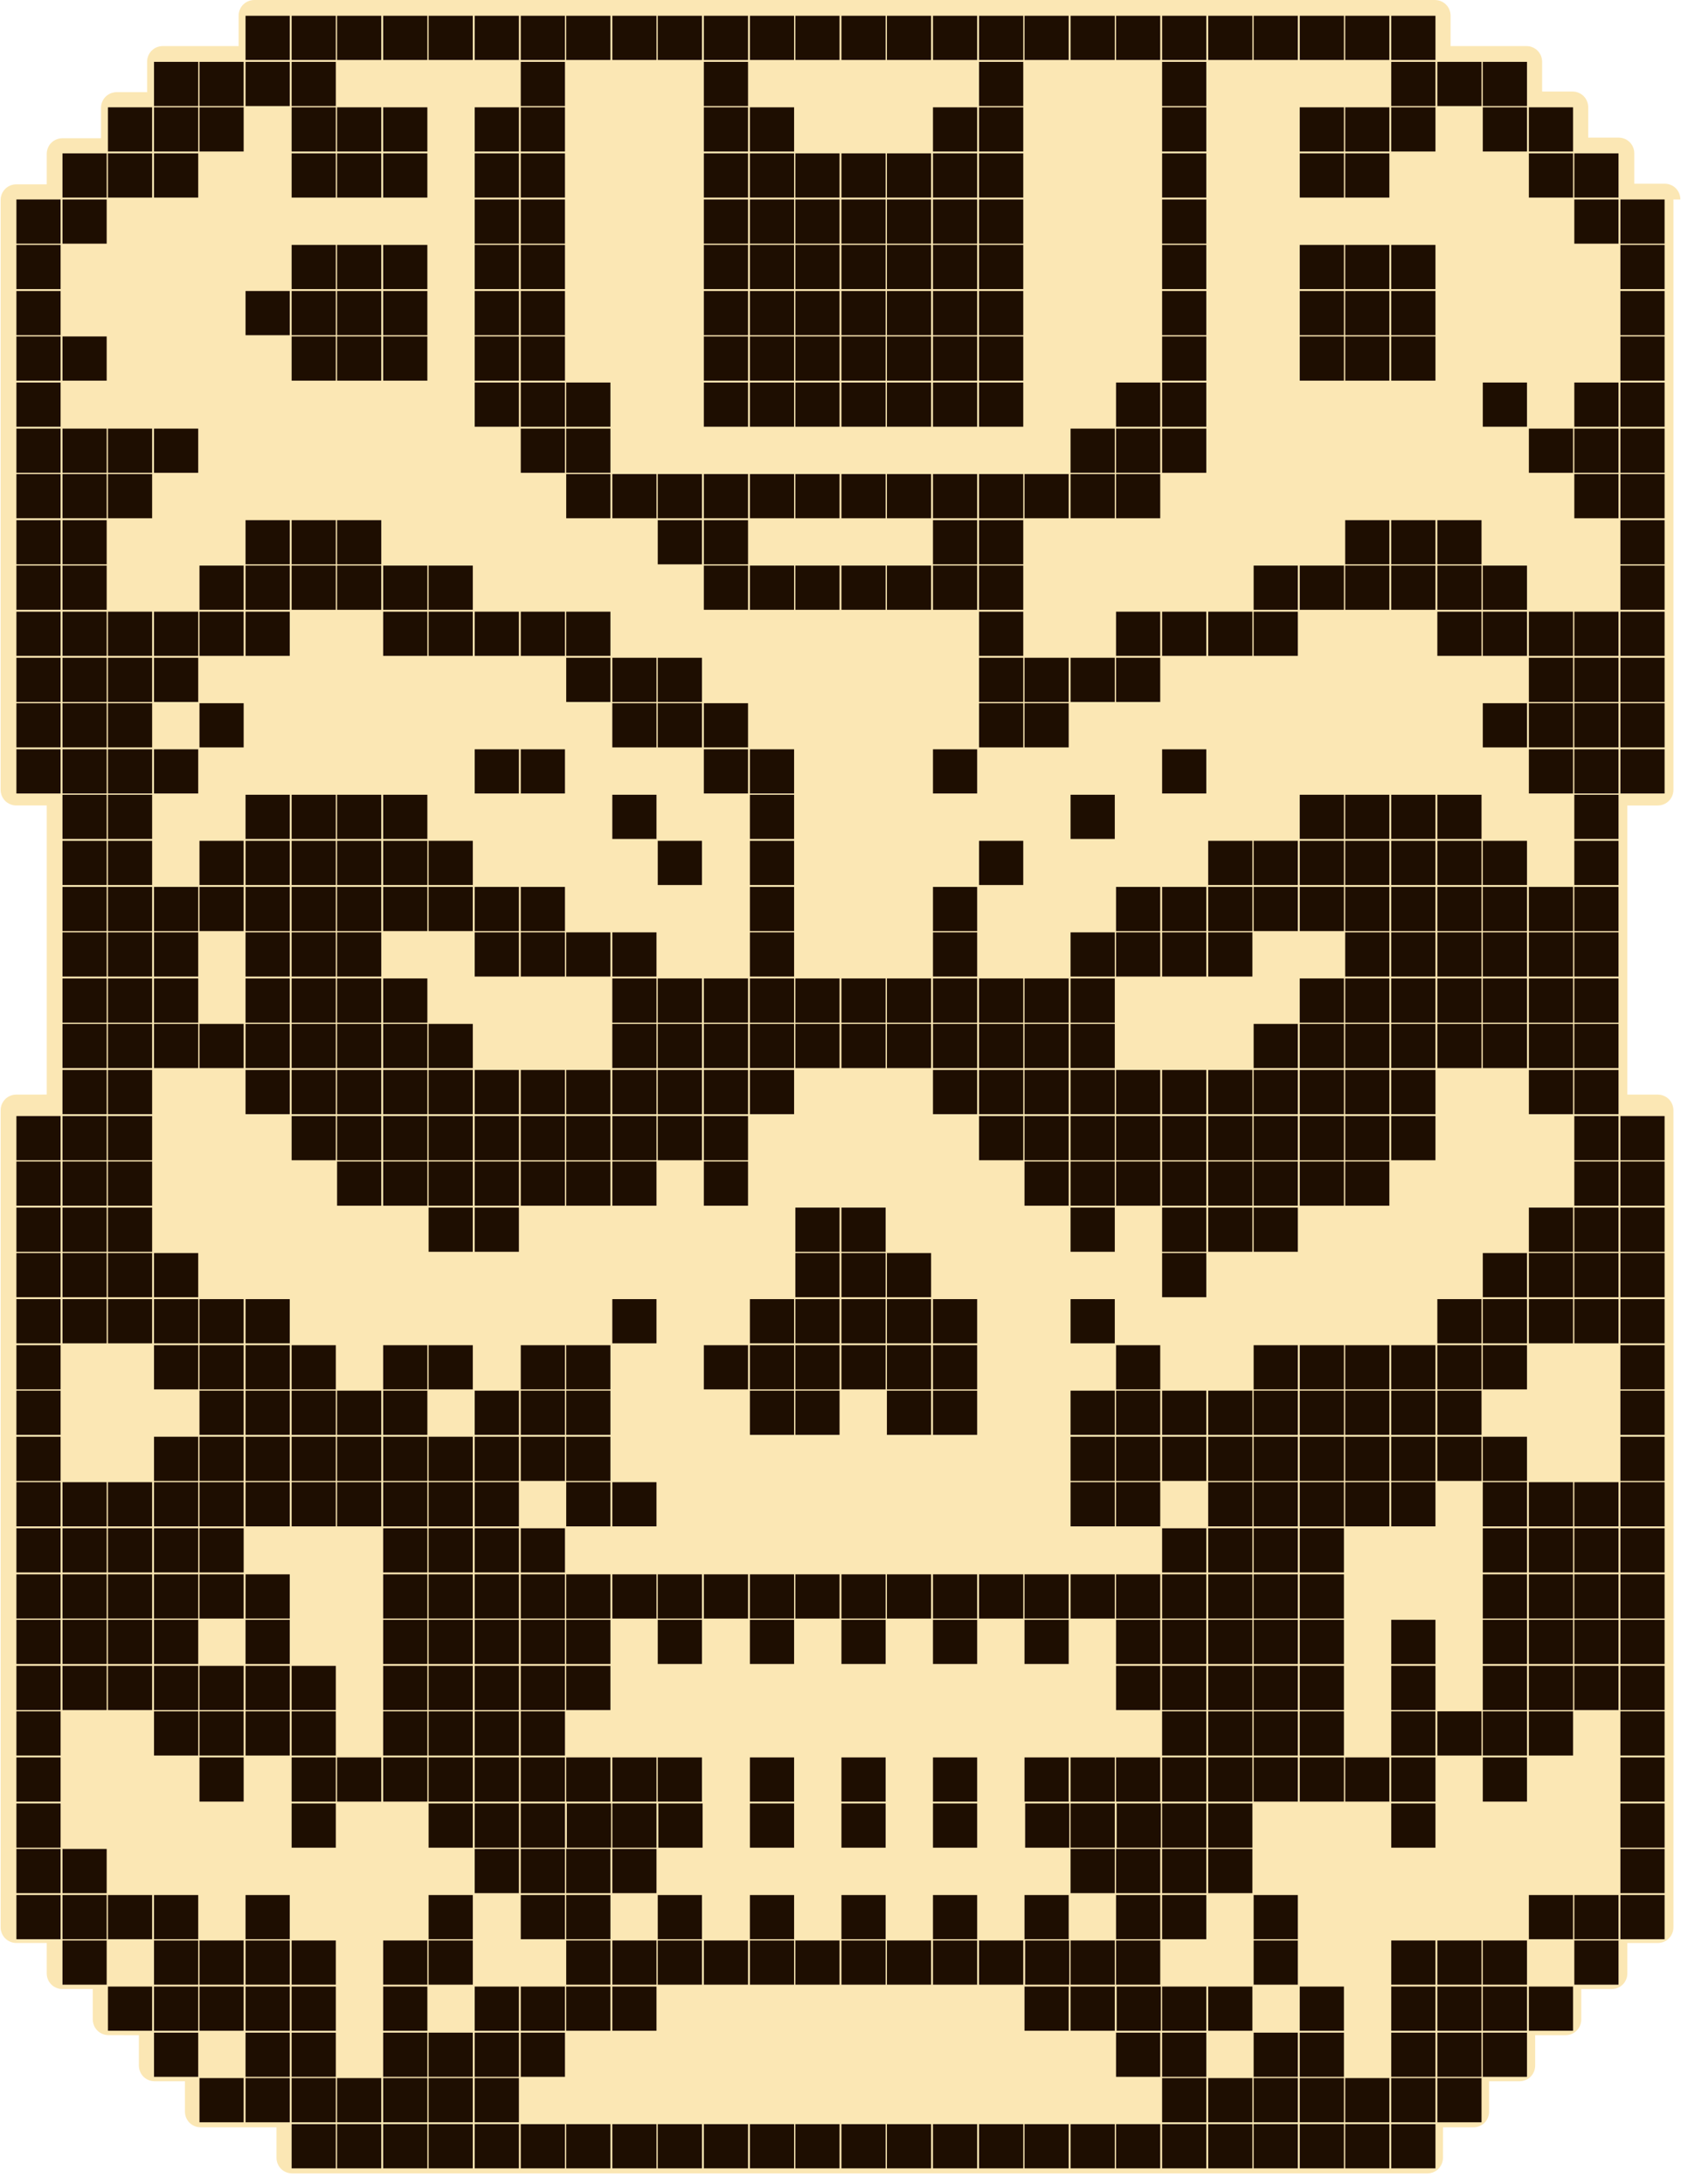 <?xml version="1.0" encoding="utf-8"?>
<!-- Generator: Adobe Illustrator 27.3.1, SVG Export Plug-In . SVG Version: 6.00 Build 0)  -->
<svg version="1.1" id="Слой_1" xmlns="http://www.w3.org/2000/svg" xmlns:xlink="http://www.w3.org/1999/xlink" x="0px" y="0px"
	 viewBox="0 0 266.3 346" style="enable-background:new 0 0 266.3 346;" xml:space="preserve">
<style type="text/css">
	.st0{fill:#FBE7B4;}
	.st1{fill:#1E0E01;}
</style>
<g id="Слой_2_00000176748645925011674490000001185966179092866225_">
	<path class="st0" d="M266.2,31.6c0-1.4-1.1-2.5-2.5-2.5h-4.8v-4.8c0-1.4-1.1-2.5-2.5-2.5h-4.8V17c0-1.4-1.1-2.5-2.5-2.5h-4.8V9.8
		c0-1.4-1.1-2.5-2.5-2.5h-7h-0.1h-0.1h-4.8V2.5c0-1.4-1.1-2.5-2.5-2.5h-7h-0.1h-0.1h-7H213h-0.1h-7h-0.1h-0.1h-7h-0.1h-0.1h-7h-0.1
		h-0.1h-7h-0.1h-0.1h-7H177h-0.1h-7h-0.1h-0.1h-7h-0.1h-0.1h-7h-0.1h-0.1h-7h-0.1h-0.1h-7H141h-0.1h-7h-0.1h-0.1h-7h-0.1h-0.1h-7
		h-0.1h-0.1h-7h-0.1h-0.1h-7H105h-0.1h-7h-0.1h-0.1h-7h-0.1h-0.1h-7h-0.1h-0.1h-7h-0.1h-0.1h-7H69h-0.1h-7h-0.1h-0.1h-7h-0.1h-0.1
		h-7h-0.1h-0.1h-7c-1.4,0-2.5,1.1-2.5,2.5v4.8H33h-0.1h-0.1h-7c-1.4,0-2.5,1.1-2.5,2.5v4.8h-4.8c-1.4,0-2.5,1.1-2.5,2.5v4.8H9.9
		c-1.4,0-2.5,1.1-2.5,2.5v4.8H2.6c-1.4,0-2.5,1.1-2.5,2.5v7v0.1v0.1v7V46v0.1v7v0.1v0.1v7v0.1v0.1v7v0.1v0.1v7v0.1v0.1v7V82v0.1v7
		v0.1v0.1v7v0.1v0.1v7v0.1v0.1v7v0.1v0.1v7v0.1v0.1v7c0,1.4,1.1,2.5,2.5,2.5h4.8v4.8v0.1v0.1v7v0.1v0.1v7v0.1v0.1v7v0.1v0.1v7v0.1
		v0.1v7v0.1v0.1v4.8H2.6c-1.4,0-2.5,1.1-2.5,2.5v7v0.1v0.1v7v0.1v0.1v7v0.1v0.1v7v0.1v0.1v7v0.1v0.1v7v0.1v0.1v7v0.1v0.1v7v0.1v0.1
		v7v0.1v0.1v7v0.1v0.1v7v0.1v0.1v7v0.1v0.1v7v0.1v0.1v7v0.1v0.1v7v0.1v0.1v7v0.1v0.1v7v0.1v0.1v7c0,1.4,1.1,2.5,2.5,2.5h4.8v4.8
		c0,1.4,1.1,2.5,2.5,2.5h4.8v4.8c0,1.4,1.1,2.5,2.5,2.5H22v4.8c0,1.4,1.1,2.5,2.5,2.5h4.8v4.8c0,1.4,1.1,2.5,2.5,2.5h7h0.1H39h4.8
		v4.8c0,1.4,1.1,2.5,2.5,2.5h7h0.1h0.1h7h0.1h0.1h7h0.1h0.1h7H75h0.1h7h0.1h0.1h7h0.1h0.1h7h0.1h0.1h7h0.1h0.1h7h0.1h0.1h7h0.1h0.1
		h7h0.1h0.1h7h0.1h0.1h7h0.1h0.1h7h0.1h0.1h7h0.1h0.1h7h0.1h0.1h7h0.1h0.1h7h0.1h0.1h7h0.1h0.1h7h0.1h0.1h7h0.1h0.1h7h0.1h0.1h7h0.1
		h0.1h7h0.1h0.1h7c1.4,0,2.5-1.1,2.5-2.5V337h4.8c1.4,0,2.5-1.1,2.5-2.5v-4.8h4.8c1.4,0,2.5-1.1,2.5-2.5v-4.8h4.8
		c1.4,0,2.5-1.1,2.5-2.5v-4.8h4.8c1.4,0,2.5-1.1,2.5-2.5v-4.8h4.8c1.4,0,2.5-1.1,2.5-2.5v-7v-0.1v-0.1v-7V291v-0.1v-7v-0.1v-0.1v-7
		v-0.1v-0.1v-7v-0.1v-0.1v-7v-0.1v-0.1v-7V255v-0.1v-7v-0.1v-0.1v-7v-0.1v-0.1v-7v-0.1v-0.1v-7v-0.1v-0.1v-7V219v-0.1v-7v-0.1v-0.1
		v-7v-0.1v-0.1v-7v-0.1v-0.1v-7v-0.1v-0.1v-7V183v-0.1v-7c0-1.4-1.1-2.5-2.5-2.5h-4.8v-4.8v-0.1v-0.1v-7v-0.1v-0.1v-7v-0.1V154v-7
		v-0.1v-0.1v-7v-0.1v-0.1v-7v-0.1v-0.1v-4.8h4.8c1.4,0,2.5-1.1,2.5-2.5v-7V118v-0.1v-7v-0.1v-0.1v-7v-0.1v-0.1v-7v-0.1v-0.1v-7v-0.1
		v-0.1v-7V82v-0.1v-7v-0.1v-0.1v-7v-0.1v-0.1v-7v-0.1v-0.1v-7v-0.1v-0.1v-7V46v-0.1v-7v-0.1v-0.1v-7.1
		C265.1,31.6,266.2,31.6,266.2,31.6z"/>
</g>
<path class="st1" d="M38.9,2.5h7v7h-7V2.5z M46.2,2.5h7v7h-7V2.5z M53.4,2.5h7v7h-7V2.5z M60.7,2.5h7v7h-7V2.5z M67.9,2.5h7v7h-7
	V2.5z M75.2,2.5h7v7h-7V2.5z M82.5,2.5h7v7h-7V2.5z M89.7,2.5h7v7h-7V2.5z M97,2.5h7v7h-7V2.5z M104.2,2.5h7v7h-7V2.5z M111.5,2.5h7
	v7h-7V2.5z M118.8,2.5h7v7h-7V2.5z M126,2.5h7v7h-7V2.5z M133.3,2.5h7v7h-7V2.5z M140.5,2.5h7v7h-7V2.5z M147.8,2.5h7v7h-7V2.5z
	 M155.1,2.5h7v7h-7V2.5z M162.3,2.5h7v7h-7V2.5z M169.6,2.5h7v7h-7V2.5z M176.8,2.5h7v7h-7V2.5z M184.1,2.5h7v7h-7V2.5z M191.4,2.5
	h7v7h-7V2.5z M198.6,2.5h7v7h-7V2.5z M205.9,2.5h7v7h-7V2.5z M213.1,2.5h7v7h-7V2.5z M220.4,2.5h7v7h-7V2.5z M24.4,9.8h7v7h-7V9.8z
	 M31.6,9.8h7v7h-7V9.8z M38.9,9.8h7v7h-7V9.8z M46.2,9.8h7v7h-7V9.8z M82.5,9.8h7v7h-7V9.8z M111.5,9.8h7v7h-7V9.8z M155.1,9.8h7v7
	h-7V9.8z M184.1,9.8h7v7h-7V9.8z M220.4,9.8h7v7h-7V9.8z M227.7,9.8h7v7h-7V9.8z M234.9,9.8h7v7h-7V9.8z M17.1,17h7v7h-7V17z
	 M24.4,17h7v7h-7V17z M31.6,17h7v7h-7V17z M46.2,17h7v7h-7V17z M53.4,17h7v7h-7V17z M60.7,17h7v7h-7V17z M75.2,17h7v7h-7V17z
	 M82.5,17h7v7h-7V17z M111.5,17h7v7h-7V17z M118.8,17h7v7h-7V17z M147.8,17h7v7h-7V17z M155.1,17h7v7h-7V17z M184.1,17h7v7h-7V17z
	 M205.9,17h7v7h-7V17z M213.1,17h7v7h-7V17z M220.4,17h7v7h-7V17z M234.9,17h7v7h-7V17z M242.2,17h7v7h-7V17z M9.9,24.3h7v7h-7V24.3
	z M17.1,24.3h7v7h-7V24.3z M24.4,24.3h7v7h-7V24.3z M46.2,24.3h7v7h-7V24.3z M53.4,24.3h7v7h-7V24.3z M60.7,24.3h7v7h-7V24.3z
	 M75.2,24.3h7v7h-7V24.3z M82.5,24.3h7v7h-7V24.3z M111.5,24.3h7v7h-7V24.3z M118.8,24.3h7v7h-7V24.3z M126,24.3h7v7h-7V24.3z
	 M133.3,24.3h7v7h-7V24.3z M140.5,24.3h7v7h-7V24.3z M147.8,24.3h7v7h-7V24.3z M155.1,24.3h7v7h-7V24.3z M184.1,24.3h7v7h-7V24.3z
	 M205.9,24.3h7v7h-7V24.3z M213.1,24.3h7v7h-7V24.3z M242.2,24.3h7v7h-7V24.3z M249.4,24.3h7v7h-7V24.3z M2.6,31.6h7v7h-7V31.6z
	 M9.9,31.6h7v7h-7V31.6z M75.2,31.6h7v7h-7V31.6z M82.5,31.6h7v7h-7V31.6z M111.5,31.6h7v7h-7V31.6z M118.8,31.6h7v7h-7V31.6z
	 M126,31.6h7v7h-7V31.6z M133.3,31.6h7v7h-7V31.6z M140.5,31.6h7v7h-7V31.6z M147.8,31.6h7v7h-7V31.6z M155.1,31.6h7v7h-7V31.6z
	 M184.1,31.6h7v7h-7V31.6z M256.7,31.6h7v7h-7V31.6z M2.6,38.8h7v7h-7V38.8z M46.2,38.8h7v7h-7V38.8z M53.4,38.8h7v7h-7V38.8z
	 M60.7,38.8h7v7h-7V38.8z M75.2,38.8h7v7h-7V38.8z M82.5,38.8h7v7h-7V38.8z M111.5,38.8h7v7h-7V38.8z M118.8,38.8h7v7h-7V38.8z
	 M126,38.8h7v7h-7V38.8z M133.3,38.8h7v7h-7V38.8z M140.5,38.8h7v7h-7V38.8z M147.8,38.8h7v7h-7V38.8z M155.1,38.8h7v7h-7V38.8z
	 M184.1,38.8h7v7h-7V38.8z M205.9,38.8h7v7h-7V38.8z M213.1,38.8h7v7h-7V38.8z M220.4,38.8h7v7h-7V38.8z M256.7,38.8h7v7h-7V38.8z
	 M2.6,46.1h7v7h-7V46.1z M38.9,46.1h7v7h-7V46.1z M46.2,46.1h7v7h-7V46.1z M53.4,46.1h7v7h-7V46.1z M60.7,46.1h7v7h-7V46.1z
	 M75.2,46.1h7v7h-7V46.1z M82.5,46.1h7v7h-7V46.1z M111.5,46.1h7v7h-7V46.1z M118.8,46.1h7v7h-7V46.1z M126,46.1h7v7h-7V46.1z
	 M133.3,46.1h7v7h-7V46.1z M140.5,46.1h7v7h-7V46.1z M147.8,46.1h7v7h-7V46.1z M155.1,46.1h7v7h-7V46.1z M184.1,46.1h7v7h-7V46.1z
	 M205.9,46.1h7v7h-7V46.1z M213.1,46.1h7v7h-7V46.1z M220.4,46.1h7v7h-7V46.1z M9.9,53.3h7v7h-7V53.3z M46.2,53.3h7v7h-7V53.3z
	 M53.4,53.3h7v7h-7V53.3z M60.7,53.3h7v7h-7V53.3z M75.2,53.3h7v7h-7V53.3z M82.5,53.3h7v7h-7V53.3z M111.5,53.3h7v7h-7V53.3z
	 M118.8,53.3h7v7h-7V53.3z M126,53.3h7v7h-7V53.3z M133.3,53.3h7v7h-7V53.3z M140.5,53.3h7v7h-7V53.3z M147.8,53.3h7v7h-7V53.3z
	 M155.1,53.3h7v7h-7V53.3z M184.1,53.3h7v7h-7V53.3z M205.9,53.3h7v7h-7V53.3z M213.1,53.3h7v7h-7V53.3z M220.4,53.3h7v7h-7V53.3z
	 M2.6,60.6h7v7h-7V60.6z M2.6,53.3h7v7h-7V53.3z M75.2,60.6h7v7h-7V60.6z M82.5,60.6h7v7h-7V60.6z M89.7,60.6h7v7h-7V60.6z
	 M111.5,60.6h7v7h-7V60.6z M118.8,60.6h7v7h-7V60.6z M126,60.6h7v7h-7V60.6z M133.3,60.6h7v7h-7V60.6z M140.5,60.6h7v7h-7V60.6z
	 M147.8,60.6h7v7h-7V60.6z M155.1,60.6h7v7h-7V60.6z M176.8,60.6h7v7h-7V60.6z M184.1,60.6h7v7h-7V60.6z M234.9,60.6h7v7h-7V60.6z
	 M256.7,60.6h7v7h-7V60.6z M256.7,53.3h7v7h-7V53.3z M256.7,46.1h7v7h-7V46.1z M2.6,67.9h7v7h-7V67.9z M9.9,67.9h7v7h-7V67.9z
	 M17.1,67.9h7v7h-7V67.9z M24.4,67.9h7v7h-7V67.9z M82.5,67.9h7v7h-7V67.9z M89.7,67.9h7v7h-7V67.9z M169.6,67.9h7v7h-7V67.9z
	 M176.8,67.9h7v7h-7V67.9z M184.1,67.9h7v7h-7V67.9z M242.2,67.9h7v7h-7V67.9z M256.7,67.9h7v7h-7V67.9z M2.6,75.1h7v7h-7V75.1z
	 M9.9,75.1h7v7h-7V75.1z M17.1,75.1h7v7h-7V75.1z M89.7,75.1h7v7h-7V75.1z M97,75.1h7v7h-7V75.1z M104.2,75.1h7v7h-7V75.1z
	 M111.5,75.1h7v7h-7V75.1z M118.8,75.1h7v7h-7V75.1z M126,75.1h7v7h-7V75.1z M133.3,75.1h7v7h-7V75.1z M140.5,75.1h7v7h-7V75.1z
	 M147.8,75.1h7v7h-7V75.1z M155.1,75.1h7v7h-7V75.1z M162.3,75.1h7v7h-7V75.1z M169.6,75.1h7v7h-7V75.1z M176.8,75.1h7v7h-7V75.1z
	 M249.4,75.1h7v7h-7V75.1z M249.4,67.9h7v7h-7V67.9z M249.4,60.6h7v7h-7V60.6z M249.4,31.6h7v7h-7V31.6z M256.7,75.1h7v7h-7V75.1z
	 M2.6,82.4h7v7h-7V82.4z M9.9,82.4h7v7h-7V82.4z M38.9,82.4h7v7h-7V82.4z M46.2,82.4h7v7h-7V82.4z M53.4,82.4h7v7h-7V82.4z
	 M104.2,82.4h7v7h-7V82.4z M111.5,82.4h7v7h-7V82.4z M147.8,82.4h7v7h-7V82.4z M155.1,82.4h7v7h-7V82.4z M213.1,82.4h7v7h-7V82.4z
	 M220.4,82.4h7v7h-7V82.4z M227.7,82.4h7v7h-7V82.4z M256.7,82.4h7v7h-7V82.4z M2.6,89.6h7v7h-7V89.6z M9.9,89.6h7v7h-7V89.6z
	 M31.6,89.6h7v7h-7V89.6z M38.9,89.6h7v7h-7V89.6z M46.2,89.6h7v7h-7V89.6z M53.4,89.6h7v7h-7V89.6z M60.7,89.6h7v7h-7V89.6z
	 M67.9,89.6h7v7h-7V89.6z M111.5,89.6h7v7h-7V89.6z M118.8,89.6h7v7h-7V89.6z M126,89.6h7v7h-7V89.6z M133.3,89.6h7v7h-7V89.6z
	 M140.5,89.6h7v7h-7V89.6z M147.8,89.6h7v7h-7V89.6z M155.1,89.6h7v7h-7V89.6z M198.6,89.6h7v7h-7V89.6z M205.9,89.6h7v7h-7V89.6z
	 M213.1,89.6h7v7h-7V89.6z M220.4,89.6h7v7h-7V89.6z M227.7,89.6h7v7h-7V89.6z M234.9,89.6h7v7h-7V89.6z M256.7,89.6h7v7h-7V89.6z
	 M2.6,96.9h7v7h-7V96.9z M9.9,96.9h7v7h-7V96.9z M17.1,96.9h7v7h-7V96.9z M24.4,96.9h7v7h-7V96.9z M31.6,96.9h7v7h-7V96.9z
	 M38.9,96.9h7v7h-7V96.9z M60.7,96.9h7v7h-7V96.9z M67.9,96.9h7v7h-7V96.9z M75.2,96.9h7v7h-7V96.9z M82.5,96.9h7v7h-7V96.9z
	 M89.7,96.9h7v7h-7V96.9z M155.1,96.9h7v7h-7V96.9z M176.8,96.9h7v7h-7V96.9z M184.1,96.9h7v7h-7V96.9z M191.4,96.9h7v7h-7V96.9z
	 M198.6,96.9h7v7h-7V96.9z M227.7,96.9h7v7h-7V96.9z M234.9,96.9h7v7h-7V96.9z M242.2,96.9h7v7h-7V96.9z M249.4,96.9h7v7h-7V96.9z
	 M256.7,96.9h7v7h-7V96.9z M2.6,104.2h7v7h-7V104.2z M9.9,104.2h7v7h-7V104.2z M17.1,104.2h7v7h-7V104.2z M24.4,104.2h7v7h-7V104.2z
	 M89.7,104.2h7v7h-7V104.2z M97,104.2h7v7h-7V104.2z M104.2,104.2h7v7h-7V104.2z M155.1,104.2h7v7h-7V104.2z M162.3,104.2h7v7h-7
	V104.2z M169.6,104.2h7v7h-7V104.2z M176.8,104.2h7v7h-7V104.2z M242.2,104.2h7v7h-7V104.2z M249.4,104.2h7v7h-7V104.2z
	 M256.7,104.2h7v7h-7V104.2z M2.6,111.4h7v7h-7V111.4z M9.9,111.4h7v7h-7V111.4z M17.1,111.4h7v7h-7V111.4z M31.6,111.4h7v7h-7
	V111.4z M97,111.4h7v7h-7V111.4z M104.2,111.4h7v7h-7V111.4z M111.5,111.4h7v7h-7V111.4z M155.1,111.4h7v7h-7V111.4z M162.3,111.4h7
	v7h-7V111.4z M234.9,111.4h7v7h-7V111.4z M242.2,111.4h7v7h-7V111.4z M249.4,111.4h7v7h-7V111.4z M256.7,111.4h7v7h-7V111.4z
	 M2.6,118.7h7v7h-7V118.7z M9.9,118.7h7v7h-7V118.7z M17.1,118.7h7v7h-7V118.7z M24.4,118.7h7v7h-7V118.7z M75.2,118.7h7v7h-7V118.7
	z M82.5,118.7h7v7h-7V118.7z M111.5,118.7h7v7h-7V118.7z M118.8,118.7h7v7h-7V118.7z M147.8,118.7h7v7h-7V118.7z M184.1,118.7h7v7
	h-7V118.7z M242.2,118.7h7v7h-7V118.7z M249.4,118.7h7v7h-7V118.7z M256.7,118.7h7v7h-7V118.7z M9.9,125.9h7v7h-7V125.9z
	 M17.1,125.9h7v7h-7V125.9z M38.9,125.9h7v7h-7V125.9z M46.2,125.9h7v7h-7V125.9z M53.4,125.9h7v7h-7V125.9z M60.7,125.9h7v7h-7
	V125.9z M97,125.9h7v7h-7V125.9z M118.8,125.9h7v7h-7V125.9z M169.6,125.9h7v7h-7V125.9z M205.9,125.9h7v7h-7V125.9z M213.1,125.9h7
	v7h-7V125.9z M220.4,125.9h7v7h-7V125.9z M227.7,125.9h7v7h-7V125.9z M249.4,125.9h7v7h-7V125.9z M9.9,133.2h7v7h-7V133.2z
	 M17.1,133.2h7v7h-7V133.2z M31.6,133.2h7v7h-7V133.2z M38.9,133.2h7v7h-7V133.2z M46.2,133.2h7v7h-7V133.2z M53.4,133.2h7v7h-7
	V133.2z M60.7,133.2h7v7h-7V133.2z M67.9,133.2h7v7h-7V133.2z M104.2,133.2h7v7h-7V133.2z M118.8,133.2h7v7h-7V133.2z M155.1,133.2
	h7v7h-7V133.2z M191.4,133.2h7v7h-7V133.2z M198.6,133.2h7v7h-7V133.2z M205.9,133.2h7v7h-7V133.2z M213.1,133.2h7v7h-7V133.2z
	 M220.4,133.2h7v7h-7V133.2z M227.7,133.2h7v7h-7V133.2z M234.9,133.2h7v7h-7V133.2z M249.4,133.2h7v7h-7V133.2z M9.9,140.5h7v7h-7
	V140.5z M17.1,140.5h7v7h-7V140.5z M24.4,140.5h7v7h-7V140.5z M31.6,140.5h7v7h-7V140.5z M38.9,140.5h7v7h-7V140.5z M46.2,140.5h7v7
	h-7V140.5z M53.4,140.5h7v7h-7V140.5z M60.7,140.5h7v7h-7V140.5z M67.9,140.5h7v7h-7V140.5z M75.2,140.5h7v7h-7V140.5z M82.5,140.5
	h7v7h-7V140.5z M118.8,140.5h7v7h-7V140.5z M147.8,140.5h7v7h-7V140.5z M176.8,140.5h7v7h-7V140.5z M184.1,140.5h7v7h-7V140.5z
	 M191.4,140.5h7v7h-7V140.5z M198.6,140.5h7v7h-7V140.5z M205.9,140.5h7v7h-7V140.5z M213.1,140.5h7v7h-7V140.5z M220.4,140.5h7v7
	h-7V140.5z M227.7,140.5h7v7h-7V140.5z M234.9,140.5h7v7h-7V140.5z M242.2,140.5h7v7h-7V140.5z M249.4,140.5h7v7h-7V140.5z
	 M9.9,147.7h7v7h-7V147.7z M17.1,147.7h7v7h-7V147.7z M24.4,147.7h7v7h-7V147.7z M38.9,147.7h7v7h-7V147.7z M46.2,147.7h7v7h-7
	V147.7z M53.4,147.7h7v7h-7V147.7z M75.2,147.7h7v7h-7V147.7z M82.5,147.7h7v7h-7V147.7z M89.7,147.7h7v7h-7V147.7z M97,147.7h7v7
	h-7V147.7z M118.8,147.7h7v7h-7V147.7z M147.8,147.7h7v7h-7V147.7z M169.6,147.7h7v7h-7V147.7z M176.8,147.7h7v7h-7V147.7z
	 M184.1,147.7h7v7h-7V147.7z M191.4,147.7h7v7h-7V147.7z M213.1,147.7h7v7h-7V147.7z M220.4,147.7h7v7h-7V147.7z M227.7,147.7h7v7
	h-7V147.7z M234.9,147.7h7v7h-7V147.7z M242.2,147.7h7v7h-7V147.7z M249.4,147.7h7v7h-7V147.7z M9.9,155h7v7h-7V155z M17.1,155h7v7
	h-7V155z M24.4,155h7v7h-7V155z M38.9,155h7v7h-7V155z M46.2,155h7v7h-7V155z M53.4,155h7v7h-7V155z M60.7,155h7v7h-7V155z M97,155
	h7v7h-7V155z M104.2,155h7v7h-7V155z M111.5,155h7v7h-7V155z M118.8,155h7v7h-7V155z M126,155h7v7h-7V155z M133.3,155h7v7h-7V155z
	 M140.5,155h7v7h-7V155z M147.8,155h7v7h-7V155z M155.1,155h7v7h-7V155z M162.3,155h7v7h-7V155z M169.6,155h7v7h-7V155z M205.9,155
	h7v7h-7V155z M213.1,155h7v7h-7V155z M220.4,155h7v7h-7V155z M227.7,155h7v7h-7V155z M234.9,155h7v7h-7V155z M242.2,155h7v7h-7V155z
	 M249.4,155h7v7h-7V155z M9.9,162.2h7v7h-7V162.2z M17.1,162.2h7v7h-7V162.2z M24.4,162.2h7v7h-7V162.2z M31.6,162.2h7v7h-7V162.2z
	 M38.9,162.2h7v7h-7V162.2z M46.2,162.2h7v7h-7V162.2z M53.4,162.2h7v7h-7V162.2z M60.7,162.2h7v7h-7V162.2z M67.9,162.2h7v7h-7
	V162.2z M97,162.2h7v7h-7V162.2z M104.2,162.2h7v7h-7V162.2z M111.5,162.2h7v7h-7V162.2z M118.8,162.2h7v7h-7V162.2z M126,162.2h7v7
	h-7V162.2z M133.3,162.2h7v7h-7V162.2z M140.5,162.2h7v7h-7V162.2z M147.8,162.2h7v7h-7V162.2z M155.1,162.2h7v7h-7V162.2z
	 M162.3,162.2h7v7h-7V162.2z M169.6,162.2h7v7h-7V162.2z M198.6,162.2h7v7h-7V162.2z M205.9,162.2h7v7h-7V162.2z M213.1,162.2h7v7
	h-7V162.2z M220.4,162.2h7v7h-7V162.2z M227.7,162.2h7v7h-7V162.2z M234.9,162.2h7v7h-7V162.2z M242.2,162.2h7v7h-7V162.2z
	 M249.4,162.2h7v7h-7V162.2z M9.9,169.5h7v7h-7V169.5z M17.1,169.5h7v7h-7V169.5z M38.9,169.5h7v7h-7V169.5z M46.2,169.5h7v7h-7
	V169.5z M53.4,169.5h7v7h-7V169.5z M60.7,169.5h7v7h-7V169.5z M67.9,169.5h7v7h-7V169.5z M75.2,169.5h7v7h-7V169.5z M82.5,169.5h7v7
	h-7V169.5z M89.7,169.5h7v7h-7V169.5z M97,169.5h7v7h-7V169.5z M104.2,169.5h7v7h-7V169.5z M111.5,169.5h7v7h-7V169.5z M118.8,169.5
	h7v7h-7V169.5z M147.8,169.5h7v7h-7V169.5z M155.1,169.5h7v7h-7V169.5z M162.3,169.5h7v7h-7V169.5z M169.6,169.5h7v7h-7V169.5z
	 M176.8,169.5h7v7h-7V169.5z M184.1,169.5h7v7h-7V169.5z M191.4,169.5h7v7h-7V169.5z M198.6,169.5h7v7h-7V169.5z M205.9,169.5h7v7
	h-7V169.5z M213.1,169.5h7v7h-7V169.5z M220.4,169.5h7v7h-7V169.5z M242.2,169.5h7v7h-7V169.5z M249.4,169.5h7v7h-7V169.5z
	 M2.6,176.8h7v7h-7V176.8z M9.9,176.8h7v7h-7V176.8z M17.1,176.8h7v7h-7V176.8z M46.2,176.8h7v7h-7V176.8z M53.4,176.8h7v7h-7V176.8
	z M60.7,176.8h7v7h-7V176.8z M67.9,176.8h7v7h-7V176.8z M75.2,176.8h7v7h-7V176.8z M82.5,176.8h7v7h-7V176.8z M89.7,176.8h7v7h-7
	V176.8z M97,176.8h7v7h-7V176.8z M104.2,176.8h7v7h-7V176.8z M111.5,176.8h7v7h-7V176.8z M155.1,176.8h7v7h-7V176.8z M162.3,176.8h7
	v7h-7V176.8z M169.6,176.8h7v7h-7V176.8z M176.8,176.8h7v7h-7V176.8z M184.1,176.8h7v7h-7V176.8z M191.4,176.8h7v7h-7V176.8z
	 M198.6,176.8h7v7h-7V176.8z M205.9,176.8h7v7h-7V176.8z M213.1,176.8h7v7h-7V176.8z M220.4,176.8h7v7h-7V176.8z M249.4,176.8h7v7
	h-7V176.8z M256.7,176.8h7v7h-7V176.8z M2.6,184h7v7h-7V184z M9.9,184h7v7h-7V184z M17.1,184h7v7h-7V184z M53.4,184h7v7h-7V184z
	 M60.7,184h7v7h-7V184z M67.9,184h7v7h-7V184z M75.2,184h7v7h-7V184z M82.5,184h7v7h-7V184z M89.7,184h7v7h-7V184z M97,184h7v7h-7
	V184z M111.5,184h7v7h-7V184z M162.3,184h7v7h-7V184z M169.6,184h7v7h-7V184z M176.8,184h7v7h-7V184z M184.1,184h7v7h-7V184z
	 M191.4,184h7v7h-7V184z M198.6,184h7v7h-7V184z M205.9,184h7v7h-7V184z M213.1,184h7v7h-7V184z M249.4,184h7v7h-7V184z M256.7,184
	h7v7h-7V184z M2.6,191.3h7v7h-7V191.3z M9.9,191.3h7v7h-7V191.3z M17.1,191.3h7v7h-7V191.3z M67.9,191.3h7v7h-7V191.3z M75.2,191.3
	h7v7h-7V191.3z M126,191.3h7v7h-7V191.3z M133.3,191.3h7v7h-7V191.3z M169.6,191.3h7v7h-7V191.3z M184.1,191.3h7v7h-7V191.3z
	 M191.4,191.3h7v7h-7V191.3z M198.6,191.3h7v7h-7V191.3z M242.2,191.3h7v7h-7V191.3z M249.4,191.3h7v7h-7V191.3z M256.7,191.3h7v7
	h-7V191.3z M2.6,198.5h7v7h-7V198.5z M9.9,198.5h7v7h-7V198.5z M17.1,198.5h7v7h-7V198.5z M24.4,198.5h7v7h-7V198.5z M126,198.5h7v7
	h-7V198.5z M133.3,198.5h7v7h-7V198.5z M140.5,198.5h7v7h-7V198.5z M184.1,198.5h7v7h-7V198.5z M234.9,198.5h7v7h-7V198.5z
	 M242.2,198.5h7v7h-7V198.5z M249.4,198.5h7v7h-7V198.5z M256.7,198.5h7v7h-7V198.5z M2.6,205.8h7v7h-7V205.8z M9.9,205.8h7v7h-7
	V205.8z M17.1,205.8h7v7h-7V205.8z M24.4,205.8h7v7h-7V205.8z M31.6,205.8h7v7h-7V205.8z M38.9,205.8h7v7h-7V205.8z M97,205.8h7v7
	h-7V205.8z M118.8,205.8h7v7h-7V205.8z M126,205.8h7v7h-7V205.8z M133.3,205.8h7v7h-7V205.8z M140.5,205.8h7v7h-7V205.8z
	 M147.8,205.8h7v7h-7V205.8z M169.6,205.8h7v7h-7V205.8z M227.7,205.8h7v7h-7V205.8z M234.9,205.8h7v7h-7V205.8z M242.2,205.8h7v7
	h-7V205.8z M249.4,205.8h7v7h-7V205.8z M256.7,205.8h7v7h-7V205.8z M24.4,213.1h7v7h-7V213.1z M31.6,213.1h7v7h-7V213.1z
	 M38.9,213.1h7v7h-7V213.1z M46.2,213.1h7v7h-7V213.1z M60.7,213.1h7v7h-7V213.1z M67.9,213.1h7v7h-7V213.1z M82.5,213.1h7v7h-7
	V213.1z M89.7,213.1h7v7h-7V213.1z M111.5,213.1h7v7h-7V213.1z M118.8,213.1h7v7h-7V213.1z M126,213.1h7v7h-7V213.1z M133.3,213.1h7
	v7h-7V213.1z M140.5,213.1h7v7h-7V213.1z M147.8,213.1h7v7h-7V213.1z M176.8,213.1h7v7h-7V213.1z M198.6,213.1h7v7h-7V213.1z
	 M205.9,213.1h7v7h-7V213.1z M213.1,213.1h7v7h-7V213.1z M220.4,213.1h7v7h-7V213.1z M227.7,213.1h7v7h-7V213.1z M234.9,213.1h7v7
	h-7V213.1z M31.6,220.3h7v7h-7V220.3z M38.9,220.3h7v7h-7V220.3z M46.2,220.3h7v7h-7V220.3z M53.4,220.3h7v7h-7V220.3z M60.7,220.3
	h7v7h-7V220.3z M75.2,220.3h7v7h-7V220.3z M82.5,220.3h7v7h-7V220.3z M89.7,220.3h7v7h-7V220.3z M118.8,220.3h7v7h-7V220.3z
	 M126,220.3h7v7h-7V220.3z M140.5,220.3h7v7h-7V220.3z M147.8,220.3h7v7h-7V220.3z M169.6,220.3h7v7h-7V220.3z M176.8,220.3h7v7h-7
	V220.3z M184.1,220.3h7v7h-7V220.3z M191.4,220.3h7v7h-7V220.3z M198.6,220.3h7v7h-7V220.3z M205.9,220.3h7v7h-7V220.3z
	 M213.1,220.3h7v7h-7V220.3z M220.4,220.3h7v7h-7V220.3z M227.7,220.3h7v7h-7V220.3z M24.4,227.6h7v7h-7V227.6z M31.6,227.6h7v7h-7
	V227.6z M38.9,227.6h7v7h-7V227.6z M46.2,227.6h7v7h-7V227.6z M53.4,227.6h7v7h-7V227.6z M60.7,227.6h7v7h-7V227.6z M67.9,227.6h7v7
	h-7V227.6z M75.2,227.6h7v7h-7V227.6z M82.5,227.6h7v7h-7V227.6z M89.7,227.6h7v7h-7V227.6z M169.6,227.6h7v7h-7V227.6z
	 M176.8,227.6h7v7h-7V227.6z M184.1,227.6h7v7h-7V227.6z M191.4,227.6h7v7h-7V227.6z M198.6,227.6h7v7h-7V227.6z M205.9,227.6h7v7
	h-7V227.6z M213.1,227.6h7v7h-7V227.6z M220.4,227.6h7v7h-7V227.6z M227.7,227.6h7v7h-7V227.6z M234.9,227.6h7v7h-7V227.6z
	 M2.6,234.8h7v7h-7V234.8z M2.6,227.6h7v7h-7V227.6z M2.6,220.3h7v7h-7V220.3z M2.6,213.1h7v7h-7V213.1z M9.9,234.8h7v7h-7V234.8z
	 M17.1,234.8h7v7h-7V234.8z M24.4,234.8h7v7h-7V234.8z M31.6,234.8h7v7h-7V234.8z M38.9,234.8h7v7h-7V234.8z M46.2,234.8h7v7h-7
	V234.8z M53.4,234.8h7v7h-7V234.8z M60.7,234.8h7v7h-7V234.8z M67.9,234.8h7v7h-7V234.8z M75.2,234.8h7v7h-7V234.8z M89.7,234.8h7v7
	h-7V234.8z M97,234.8h7v7h-7V234.8z M169.6,234.8h7v7h-7V234.8z M176.8,234.8h7v7h-7V234.8z M191.4,234.8h7v7h-7V234.8z
	 M198.6,234.8h7v7h-7V234.8z M205.9,234.8h7v7h-7V234.8z M213.1,234.8h7v7h-7V234.8z M220.4,234.8h7v7h-7V234.8z M234.9,234.8h7v7
	h-7V234.8z M242.2,234.8h7v7h-7V234.8z M249.4,234.8h7v7h-7V234.8z M256.7,234.8h7v7h-7V234.8z M256.7,227.6h7v7h-7V227.6z
	 M256.7,220.3h7v7h-7V220.3z M256.7,213.1h7v7h-7V213.1z M2.6,242.1h7v7h-7V242.1z M9.9,242.1h7v7h-7V242.1z M17.1,242.1h7v7h-7
	V242.1z M24.4,242.1h7v7h-7V242.1z M31.6,242.1h7v7h-7V242.1z M60.7,242.1h7v7h-7V242.1z M67.9,242.1h7v7h-7V242.1z M75.2,242.1h7v7
	h-7V242.1z M82.5,242.1h7v7h-7V242.1z M184.1,242.1h7v7h-7V242.1z M191.4,242.1h7v7h-7V242.1z M198.6,242.1h7v7h-7V242.1z
	 M205.9,242.1h7v7h-7V242.1z M234.9,242.1h7v7h-7V242.1z M242.2,242.1h7v7h-7V242.1z M249.4,242.1h7v7h-7V242.1z M256.7,242.1h7v7
	h-7V242.1z M2.6,249.4h7v7h-7V249.4z M9.9,249.4h7v7h-7V249.4z M17.1,249.4h7v7h-7V249.4z M24.4,249.4h7v7h-7V249.4z M31.6,249.4h7
	v7h-7V249.4z M38.9,249.4h7v7h-7V249.4z M60.7,249.4h7v7h-7V249.4z M67.9,249.4h7v7h-7V249.4z M75.2,249.4h7v7h-7V249.4z
	 M82.5,249.4h7v7h-7V249.4z M89.7,249.4h7v7h-7V249.4z M97,249.4h7v7h-7V249.4z M104.2,249.4h7v7h-7V249.4z M111.5,249.4h7v7h-7
	V249.4z M118.8,249.4h7v7h-7V249.4z M126,249.4h7v7h-7V249.4z M133.3,249.4h7v7h-7V249.4z M140.5,249.4h7v7h-7V249.4z M147.8,249.4
	h7v7h-7V249.4z M155.1,249.4h7v7h-7V249.4z M162.3,249.4h7v7h-7V249.4z M169.6,249.4h7v7h-7V249.4z M176.8,249.4h7v7h-7V249.4z
	 M184.1,249.4h7v7h-7V249.4z M191.4,249.4h7v7h-7V249.4z M198.6,249.4h7v7h-7V249.4z M205.9,249.4h7v7h-7V249.4z M234.9,249.4h7v7
	h-7V249.4z M242.2,249.4h7v7h-7V249.4z M249.4,249.4h7v7h-7V249.4z M256.7,249.4h7v7h-7V249.4z M2.6,256.6h7v7h-7V256.6z M9.9,256.6
	h7v7h-7V256.6z M17.1,256.6h7v7h-7V256.6z M24.4,256.6h7v7h-7V256.6z M38.9,256.6h7v7h-7V256.6z M60.7,256.6h7v7h-7V256.6z
	 M67.9,256.6h7v7h-7V256.6z M75.2,256.6h7v7h-7V256.6z M82.5,256.6h7v7h-7V256.6z M89.7,256.6h7v7h-7V256.6z M104.2,256.6h7v7h-7
	V256.6z M118.8,256.6h7v7h-7V256.6z M133.3,256.6h7v7h-7V256.6z M147.8,256.6h7v7h-7V256.6z M162.3,256.6h7v7h-7V256.6z
	 M176.8,256.6h7v7h-7V256.6z M184.1,256.6h7v7h-7V256.6z M191.4,256.6h7v7h-7V256.6z M198.6,256.6h7v7h-7V256.6z M205.9,256.6h7v7
	h-7V256.6z M220.4,256.6h7v7h-7V256.6z M234.9,256.6h7v7h-7V256.6z M242.2,256.6h7v7h-7V256.6z M249.4,256.6h7v7h-7V256.6z
	 M256.7,256.6h7v7h-7V256.6z M2.6,263.9h7v7h-7V263.9z M9.9,263.9h7v7h-7V263.9z M17.1,263.9h7v7h-7V263.9z M24.4,263.9h7v7h-7
	V263.9z M31.6,263.9h7v7h-7V263.9z M38.9,263.9h7v7h-7V263.9z M46.2,263.9h7v7h-7V263.9z M60.7,263.9h7v7h-7V263.9z M67.9,263.9h7v7
	h-7V263.9z M75.2,263.9h7v7h-7V263.9z M82.5,263.9h7v7h-7V263.9z M89.7,263.9h7v7h-7V263.9z M176.8,263.9h7v7h-7V263.9z
	 M184.1,263.9h7v7h-7V263.9z M191.4,263.9h7v7h-7V263.9z M198.6,263.9h7v7h-7V263.9z M205.9,263.9h7v7h-7V263.9z M220.4,263.9h7v7
	h-7V263.9z M234.9,263.9h7v7h-7V263.9z M242.2,263.9h7v7h-7V263.9z M249.4,263.9h7v7h-7V263.9z M24.4,271.1h7v7h-7V271.1z
	 M31.6,271.1h7v7h-7V271.1z M38.9,271.1h7v7h-7V271.1z M46.2,271.1h7v7h-7V271.1z M60.7,271.1h7v7h-7V271.1z M67.9,271.1h7v7h-7
	V271.1z M75.2,271.1h7v7h-7V271.1z M82.5,271.1h7v7h-7V271.1z M89.7,278.4h7v7h-7V278.4z M97,278.4h7v7h-7V278.4z M104.2,278.4h7v7
	h-7V278.4z M118.8,278.4h7v7h-7V278.4z M133.3,278.4h7v7h-7V278.4z M147.8,278.4h7v7h-7V278.4z M162.3,278.4h7v7h-7V278.4z
	 M169.6,278.4h7v7h-7V278.4z M176.8,278.4h7v7h-7V278.4z M184.1,271.1h7v7h-7V271.1z M191.4,271.1h7v7h-7V271.1z M198.6,271.1h7v7
	h-7V271.1z M205.9,271.1h7v7h-7V271.1z M220.4,271.1h7v7h-7V271.1z M227.7,271.1h7v7h-7V271.1z M234.9,271.1h7v7h-7V271.1z
	 M242.2,271.1h7v7h-7V271.1z M31.6,278.4h7v7h-7V278.4z M46.2,278.4h7v7h-7V278.4z M53.4,278.4h7v7h-7V278.4z M60.7,278.4h7v7h-7
	V278.4z M67.9,278.4h7v7h-7V278.4z M75.2,278.4h7v7h-7V278.4z M82.5,278.4h7v7h-7V278.4z M89.8,285.7h7v7h-7V285.7z M97,285.7h7v7
	h-7V285.7z M104.3,285.7h7v7h-7V285.7z M118.8,285.7h7v7h-7V285.7z M133.3,285.7h7v7h-7V285.7z M147.8,285.7h7v7h-7V285.7z
	 M162.4,285.7h7v7h-7V285.7z M169.6,285.7h7v7h-7V285.7z M176.9,285.7h7v7h-7V285.7z M184.1,278.4h7v7h-7V278.4z M191.4,278.4h7v7
	h-7V278.4z M198.6,278.4h7v7h-7V278.4z M205.9,278.4h7v7h-7V278.4z M213.1,278.4h7v7h-7V278.4z M220.4,278.4h7v7h-7V278.4z
	 M234.9,278.4h7v7h-7V278.4z M46.2,285.7h7v7h-7V285.7z M67.9,285.7h7v7h-7V285.7z M75.2,285.7h7v7h-7V285.7z M82.5,285.7h7v7h-7
	V285.7z M184.1,285.7h7v7h-7V285.7z M191.4,285.7h7v7h-7V285.7z M220.4,285.7h7v7h-7V285.7z M2.6,292.9h7v7h-7V292.9z M2.6,285.7h7
	v7h-7V285.7z M2.6,278.4h7v7h-7V278.4z M2.6,271.1h7v7h-7V271.1z M9.9,292.9h7v7h-7V292.9z M75.2,292.9h7v7h-7V292.9z M82.5,292.9h7
	v7h-7V292.9z M89.7,292.9h7v7h-7V292.9z M97,292.9h7v7h-7V292.9z M169.6,292.9h7v7h-7V292.9z M176.8,292.9h7v7h-7V292.9z
	 M184.1,292.9h7v7h-7V292.9z M191.4,292.9h7v7h-7V292.9z M256.7,292.9h7v7h-7V292.9z M256.7,285.7h7v7h-7V285.7z M256.7,278.4h7v7
	h-7V278.4z M256.7,271.1h7v7h-7V271.1z M256.7,263.9h7v7h-7V263.9z M2.6,300.2h7v7h-7V300.2z M9.9,300.2h7v7h-7V300.2z M17.1,300.2
	h7v7h-7V300.2z M24.4,300.2h7v7h-7V300.2z M38.9,300.2h7v7h-7V300.2z M67.9,300.2h7v7h-7V300.2z M82.5,300.2h7v7h-7V300.2z
	 M89.7,300.2h7v7h-7V300.2z M104.2,300.2h7v7h-7V300.2z M118.8,300.2h7v7h-7V300.2z M133.3,300.2h7v7h-7V300.2z M147.8,300.2h7v7h-7
	V300.2z M162.3,300.2h7v7h-7V300.2z M176.8,300.2h7v7h-7V300.2z M184.1,300.2h7v7h-7V300.2z M198.6,300.2h7v7h-7V300.2z
	 M242.2,300.2h7v7h-7V300.2z M249.4,300.2h7v7h-7V300.2z M256.7,300.2h7v7h-7V300.2z M9.9,307.4h7v7h-7V307.4z M24.4,307.4h7v7h-7
	V307.4z M31.6,307.4h7v7h-7V307.4z M38.9,307.4h7v7h-7V307.4z M46.2,307.4h7v7h-7V307.4z M60.7,307.4h7v7h-7V307.4z M67.9,307.4h7v7
	h-7V307.4z M89.7,307.4h7v7h-7V307.4z M97,307.4h7v7h-7V307.4z M104.2,307.4h7v7h-7V307.4z M111.5,307.4h7v7h-7V307.4z M118.8,307.4
	h7v7h-7V307.4z M126,307.4h7v7h-7V307.4z M133.3,307.4h7v7h-7V307.4z M140.5,307.4h7v7h-7V307.4z M147.8,307.4h7v7h-7V307.4z
	 M155.1,307.4h7v7h-7V307.4z M162.4,307.4h7v7h-7V307.4z M169.6,307.4h7v7h-7V307.4z M176.8,307.4h7v7h-7V307.4z M198.6,307.4h7v7
	h-7V307.4z M220.4,307.4h7v7h-7V307.4z M227.7,307.4h7v7h-7V307.4z M234.9,307.4h7v7h-7V307.4z M249.4,307.4h7v7h-7V307.4z
	 M17.1,314.7h7v7h-7V314.7z M24.4,314.7h7v7h-7V314.7z M31.6,314.7h7v7h-7V314.7z M38.9,314.7h7v7h-7V314.7z M46.2,314.7h7v7h-7
	V314.7z M60.7,314.7h7v7h-7V314.7z M75.2,314.7h7v7h-7V314.7z M82.5,314.7h7v7h-7V314.7z M89.7,314.7h7v7h-7V314.7z M97,314.7h7v7
	h-7V314.7z M162.3,314.7h7v7h-7V314.7z M169.6,314.7h7v7h-7V314.7z M176.9,314.7h7v7h-7V314.7z M184.1,314.7h7v7h-7V314.7z
	 M191.4,314.7h7v7h-7V314.7z M205.9,314.7h7v7h-7V314.7z M220.4,314.7h7v7h-7V314.7z M227.7,314.7h7v7h-7V314.7z M234.9,314.7h7v7
	h-7V314.7z M242.2,314.7h7v7h-7V314.7z M24.4,322h7v7h-7V322z M38.9,322h7v7h-7V322z M46.2,322h7v7h-7V322z M60.7,322h7v7h-7V322z
	 M67.9,322h7v7h-7V322z M75.2,322h7v7h-7V322z M82.5,322h7v7h-7V322z M176.8,322h7v7h-7V322z M184.1,322h7v7h-7V322z M198.6,322h7v7
	h-7V322z M205.9,322h7v7h-7V322z M220.4,322h7v7h-7V322z M227.7,322h7v7h-7V322z M234.9,322h7v7h-7V322z M31.6,329.2h7v7h-7V329.2z
	 M38.9,329.2h7v7h-7V329.2z M46.2,329.2h7v7h-7V329.2z M53.4,329.2h7v7h-7V329.2z M60.7,329.2h7v7h-7V329.2z M67.9,329.2h7v7h-7
	V329.2z M75.2,329.2h7v7h-7V329.2z M184.1,329.2h7v7h-7V329.2z M191.4,329.2h7v7h-7V329.2z M198.6,329.2h7v7h-7V329.2z M205.9,329.2
	h7v7h-7V329.2z M213.1,329.2h7v7h-7V329.2z M220.4,329.2h7v7h-7V329.2z M227.7,329.2h7v7h-7V329.2z M46.2,336.5h7v7h-7V336.5z
	 M53.4,336.5h7v7h-7V336.5z M60.7,336.5h7v7h-7V336.5z M67.9,336.5h7v7h-7V336.5z M75.2,336.5h7v7h-7V336.5z M82.5,336.5h7v7h-7
	V336.5z M89.7,336.5h7v7h-7V336.5z M97,336.5h7v7h-7V336.5z M104.2,336.5h7v7h-7V336.5z M111.5,336.5h7v7h-7V336.5z M118.8,336.5h7
	v7h-7V336.5z M126,336.5h7v7h-7V336.5z M133.3,336.5h7v7h-7V336.5z M140.5,336.5h7v7h-7V336.5z M147.8,336.5h7v7h-7V336.5z
	 M155.1,336.5h7v7h-7V336.5z M162.3,336.5h7v7h-7V336.5z M169.6,336.5h7v7h-7V336.5z M176.8,336.5h7v7h-7V336.5z M184.1,336.5h7v7
	h-7V336.5z M191.4,336.5h7v7h-7V336.5z M198.6,336.5h7v7h-7V336.5z M205.9,336.5h7v7h-7V336.5z M213.1,336.5h7v7h-7V336.5z
	 M220.4,336.5h7v7h-7V336.5z"/>
</svg>
